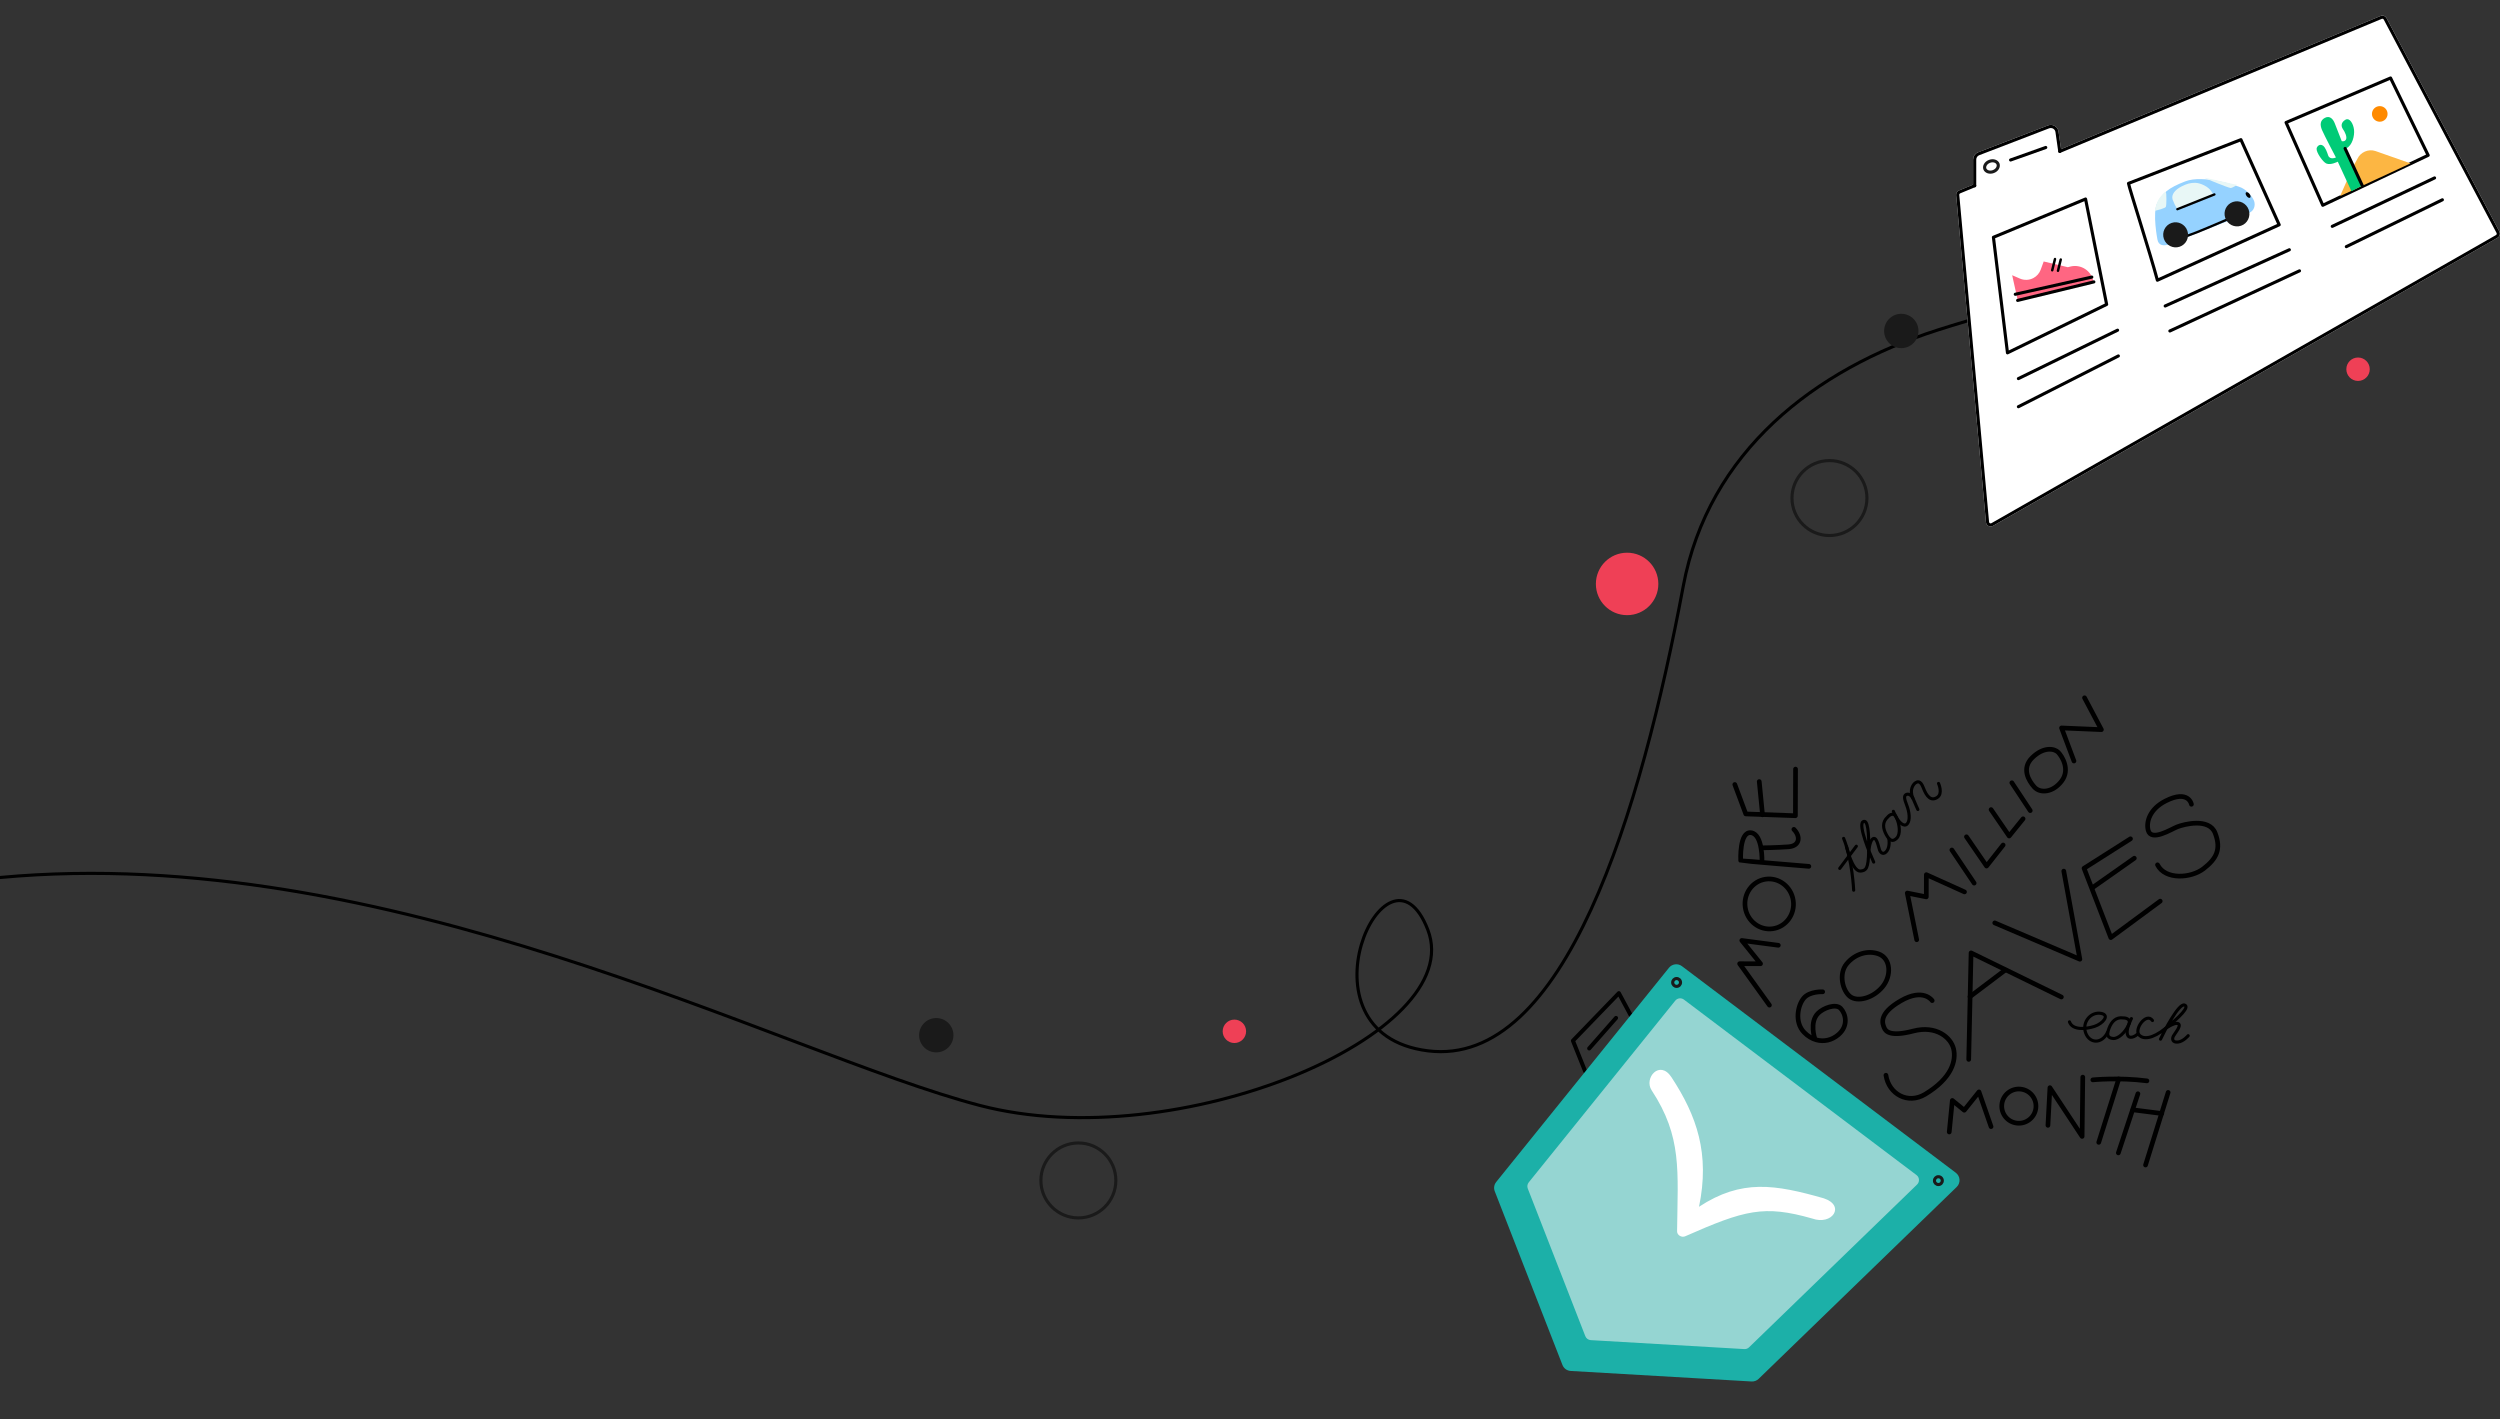 <svg width="1601" height="909" viewBox="0 0 1601 909" fill="none" xmlns="http://www.w3.org/2000/svg">
<rect x="0" y="0" width="1601" height="909" fill="#333333" stroke="none"/>
<g clip-path="url(#clip0)">
<path d="M1524.75 139.952C1425.26 170.972 1337.49 180.47 1240.95 211.338C1161.86 236.623 1094.08 289.353 1077.98 375.252C1050.89 519.722 1002.09 683.952 914.38 672.952C826.672 661.952 888.589 528.452 914.38 595.452C940.172 662.452 754.089 740.952 627.589 707.952C563.479 691.228 467.627 647.99 356 612.431C247.367 577.826 123.795 550.495 0 561.952" stroke="black" stroke-width="2" stroke-linecap="round" stroke-linejoin="round"/>
<path fill-rule="evenodd" clip-rule="evenodd" d="M1528.33 11.599C1527.6 10.228 1525.95 9.635 1524.52 10.231L1319.89 95.508L1318.29 84.281C1317.83 81.101 1314.54 79.168 1311.54 80.321L1266.79 97.533C1264.86 98.275 1263.59 100.13 1263.59 102.199V118.23L1254.57 121.965C1253.35 122.467 1252.61 123.701 1252.73 125.009L1271.81 334.445C1272.01 336.62 1274.39 337.861 1276.29 336.778L1599.4 152.28C1600.81 151.478 1601.32 149.704 1600.57 148.273L1528.33 11.599Z" fill="white"/>
<path d="M1285.59 225.952L1276.59 151.952L1335.59 127.452L1349.09 194.952L1285.59 225.952Z" stroke="black" stroke-width="2" stroke-linecap="round" stroke-linejoin="round"/>
<path d="M1381.59 179.452C1376.92 161.952 1363.49 120.252 1363.09 117.452L1435.09 89.452L1459.59 143.952L1381.59 179.452Z" stroke="black" stroke-width="2" stroke-linecap="round" stroke-linejoin="round"/>
<path d="M1292.59 242.452L1356.09 211.452" stroke="black" stroke-width="2" stroke-linecap="round"/>
<path d="M1386.59 195.952L1466.09 159.952" stroke="black" stroke-width="2" stroke-linecap="round"/>
<path d="M1493.59 144.952L1559.09 113.952" stroke="black" stroke-width="2" stroke-linecap="round"/>
<path d="M1502.59 157.952L1564.09 127.952" stroke="black" stroke-width="2" stroke-linecap="round"/>
<path d="M1292.59 260.452L1356.59 227.952" stroke="black" stroke-width="2" stroke-linecap="round"/>
<path d="M1389.59 211.952L1472.59 173.452" stroke="black" stroke-width="2" stroke-linecap="round"/>
<path d="M1264.59 118.899L1254.95 122.889C1254.14 123.224 1253.64 124.046 1253.72 124.918L1272.81 334.354C1272.94 335.804 1274.53 336.631 1275.79 335.91L1598.91 151.412C1599.84 150.877 1600.19 149.695 1599.68 148.74L1527.44 12.066C1526.96 11.152 1525.86 10.757 1524.9 11.155L1319.09 96.927" stroke="black" stroke-width="2" stroke-linecap="round"/>
<path d="M1264.59 118.952V102.199C1264.59 100.544 1265.61 99.06 1267.15 98.466L1311.9 81.255C1314.3 80.332 1316.94 81.878 1317.3 84.422L1319.09 96.952" stroke="black" stroke-width="2" stroke-linecap="round"/>
<path d="M1292.19 192.452L1288.59 176.247L1293.54 178.398C1296.33 179.611 1299.53 179.481 1302.21 178.044C1304.38 176.887 1306.04 174.972 1306.88 172.667L1308.78 167.452L1324.24 171.116L1325.79 170.716C1332.59 168.961 1339.43 173.399 1340.59 180.318L1292.19 192.452Z" fill="#FF6682"/>
<path d="M1290.59 188.452L1339.59 177.452" stroke="black" stroke-width="2" stroke-linecap="round" stroke-linejoin="round"/>
<path d="M1292.1 192.379L1340.9 180.525" stroke="black" stroke-width="2" stroke-linecap="round" stroke-linejoin="round"/>
<path d="M1315.64 165.763C1315.69 165.549 1315.91 165.418 1316.12 165.471C1316.34 165.524 1316.47 165.741 1316.41 165.955L1314.62 173.21C1314.57 173.425 1314.35 173.556 1314.14 173.503C1313.92 173.45 1313.79 173.233 1313.84 173.018L1315.64 165.763Z" stroke="black" stroke-width="0.801"/>
<path d="M1319.33 166.084C1319.38 165.87 1319.6 165.739 1319.81 165.792C1320.03 165.845 1320.16 166.062 1320.1 166.276L1318.31 173.531C1318.26 173.746 1318.04 173.877 1317.83 173.824C1317.61 173.771 1317.48 173.554 1317.53 173.339L1319.33 166.084Z" stroke="black" stroke-width="0.801"/>
<path d="M1388.33 156.739C1385.67 157.423 1382.33 157.435 1381.62 153.392C1381.62 153.392 1378.29 136.46 1381.48 130.177C1384.68 123.893 1388.38 120.373 1399.6 116.083C1410.83 111.794 1432.33 118.662 1435.82 120.402C1439.31 122.143 1442.66 126.212 1443.56 128.839C1444.46 131.466 1443.57 135.381 1439.91 136.406C1439.69 136.469 1439.3 136.59 1438.77 136.761" fill="#95D2FF"/>
<path d="M1426.87 140.327C1418.53 143.771 1408.49 148.392 1400.39 151.149" stroke="black" stroke-width="1.5" stroke-miterlimit="10"/>
<path d="M1387 132.491C1386.6 133.291 1382.17 134.491 1380 134.991C1380 133.491 1381.5 128.952 1382.5 127.452C1383.5 125.952 1386.5 122.491 1387 122.991C1387.5 123.491 1387.5 131.491 1387 132.491Z" fill="#E8F7F6"/>
<path d="M1405.74 117.074C1402.58 117.056 1400.35 117.739 1397.14 119.354C1392.96 121.46 1390.27 124.639 1391.37 127.872C1391.94 129.529 1392.97 131.679 1394.39 133.952L1417.26 124.452C1416.98 123.907 1416.7 123.387 1416.41 122.903C1414.3 119.336 1408.89 117.093 1405.74 117.074Z" fill="#E8F7F6"/>
<path d="M1412.19 113.871L1412.24 113.925C1412.21 114.087 1412.3 114.246 1412.46 114.295C1412.46 114.295 1427.2 120.39 1428.45 120.387C1429.7 120.384 1432.64 118.405 1432.64 118.405" fill="#E8F7F6"/>
<path d="M1440.99 126.584C1441.49 126.188 1441.31 125.111 1440.59 124.18C1439.87 123.249 1438.88 122.816 1438.37 123.213C1437.87 123.61 1438.05 124.686 1438.77 125.617C1439.49 126.548 1440.48 126.981 1440.99 126.584Z" fill="black"/>
<path d="M1434.84 143.62C1438.47 142.378 1440.4 138.385 1439.14 134.703C1437.88 131.02 1433.91 129.041 1430.28 130.284C1426.65 131.526 1424.72 135.519 1425.98 139.202C1427.24 142.884 1431.21 144.863 1434.84 143.62Z" fill="#1A1A1A" stroke="#1A1A1A" stroke-width="2" stroke-miterlimit="10"/>
<path d="M1395.55 157.053C1399.18 155.811 1401.11 151.818 1399.85 148.136C1398.59 144.453 1394.62 142.475 1390.99 143.717C1387.36 144.959 1385.43 148.952 1386.69 152.635C1387.95 156.317 1391.92 158.296 1395.55 157.053Z" fill="#1A1A1A" stroke="#1A1A1A" stroke-width="2" stroke-miterlimit="10"/>
<path d="M1394.38 133.97L1418.1 124.52" stroke="black" stroke-width="1.5" stroke-miterlimit="10" stroke-linecap="round"/>
<path d="M1279.53 105.015C1280.15 106.657 1279.07 108.932 1276.56 109.878C1274.05 110.824 1271.73 109.833 1271.11 108.191C1270.49 106.549 1271.58 104.275 1274.09 103.328C1276.6 102.382 1278.91 103.374 1279.53 105.015Z" stroke="#1A1A1A" stroke-width="2"/>
<path d="M1287.59 102.452L1310.09 94.452" stroke="black" stroke-width="2" stroke-linecap="round"/>
<path d="M599.588 673.952C605.664 673.952 610.588 669.028 610.588 662.952C610.588 656.877 605.664 651.952 599.588 651.952C593.513 651.952 588.588 656.877 588.588 662.952C588.588 669.028 593.513 673.952 599.588 673.952Z" fill="#1A1A1A"/>
<path d="M1217.59 222.952C1223.67 222.952 1228.59 218.028 1228.59 211.952C1228.59 205.877 1223.67 200.952 1217.59 200.952C1211.52 200.952 1206.59 205.877 1206.59 211.952C1206.59 218.028 1211.52 222.952 1217.59 222.952Z" fill="#1A1A1A"/>
<path d="M1171.59 342.952C1184.85 342.952 1195.59 332.207 1195.59 318.952C1195.59 305.698 1184.85 294.952 1171.59 294.952C1158.34 294.952 1147.59 305.698 1147.59 318.952C1147.59 332.207 1158.34 342.952 1171.59 342.952Z" stroke="#1A1A1A" stroke-width="2"/>
<path d="M690.588 779.952C703.843 779.952 714.588 769.207 714.588 755.952C714.588 742.698 703.843 731.952 690.588 731.952C677.334 731.952 666.588 742.698 666.588 755.952C666.588 769.207 677.334 779.952 690.588 779.952Z" stroke="#1A1A1A" stroke-width="2"/>
<path d="M1487.5 131.452L1464 78.452L1530.91 49.952L1555 99.452L1487.5 131.452Z" stroke="black" stroke-width="2" stroke-linecap="round" stroke-linejoin="round"/>
<path d="M1521.31 96.748C1516.82 95.168 1511.56 97.457 1509.63 101.831L1507 106.525L1502.8 116.045L1498.6 125.566L1543.68 104.617L1521.31 96.748Z" fill="#FCB643"/>
<path d="M1497.12 103.542L1505.87 122.469L1512.79 118.863L1507.3 106.971L1501.8 95.079C1501.8 95.079 1502.58 94.924 1502.7 94.867C1506.38 93.169 1507.96 86.948 1507.52 83.089C1507.07 79.23 1504.7 75.044 1501.91 76.738C1499.12 78.431 1499.13 80.866 1500.43 82.706C1501.73 84.546 1503.2 87.728 1502.37 89.328C1501.55 90.927 1499.64 90.389 1499.64 90.389C1499.64 90.389 1496.32 81.932 1495.19 79C1494.05 76.068 1491.89 73.872 1488.84 75.482C1485.8 77.093 1485.61 79.907 1487 83.221C1488.39 86.535 1495.92 100.847 1495.92 100.847C1495.92 100.847 1491.99 102.673 1490.92 99.434C1490.28 97.473 1489.21 94.519 1487.78 93.382C1485.64 91.679 1483.69 93.793 1483.55 95.164C1483.29 97.683 1487.63 103.758 1489.74 104.701C1492.54 105.957 1497.12 103.542 1497.12 103.542Z" fill="#00CB77"/>
<path d="M1501.8 95.079L1512.79 118.863" stroke="black" stroke-width="2" stroke-miterlimit="10" stroke-linecap="round" stroke-linejoin="round"/>
<path d="M1524 77.952C1526.76 77.952 1529 75.714 1529 72.952C1529 70.191 1526.76 67.952 1524 67.952C1521.24 67.952 1519 70.191 1519 72.952C1519 75.714 1521.24 77.952 1524 77.952Z" fill="#FF8A00"/>
<path d="M1510.09 243.952C1514.23 243.952 1517.59 240.595 1517.59 236.452C1517.59 232.31 1514.23 228.952 1510.09 228.952C1505.95 228.952 1502.59 232.31 1502.59 236.452C1502.59 240.595 1505.95 243.952 1510.09 243.952Z" fill="#EF4056"/>
<path d="M1042 393.952C1053.05 393.952 1062 384.998 1062 373.952C1062 362.907 1053.05 353.952 1042 353.952C1030.95 353.952 1022 362.907 1022 373.952C1022 384.998 1030.95 393.952 1042 393.952Z" fill="#EF4056"/>
<path d="M790.5 667.952C794.642 667.952 798 664.595 798 660.452C798 656.31 794.642 652.952 790.5 652.952C786.358 652.952 783 656.31 783 660.452C783 664.595 786.358 667.952 790.5 667.952Z" fill="#EF4056"/>
<path d="M1017.72 671.419L1034.9 651.896" stroke="black" stroke-width="2.603" stroke-linecap="round" stroke-linejoin="round"/>
<path d="M1015.12 685.997L1007.31 666.474L1036.72 636.017L1044.27 650.074" stroke="black" stroke-width="2.603" stroke-linecap="round" stroke-linejoin="round"/>
<path d="M1252.5 751.033L1077.11 618.735C1074.52 616.782 1070.85 617.236 1068.81 619.76L958.164 756.95C956.812 758.627 956.461 760.899 957.243 762.906L1000.6 874.137C1001.45 876.327 1003.5 877.818 1005.85 877.955L1121.7 884.7C1123.37 884.798 1125.02 884.188 1126.23 883.017L1253.06 760.149C1255.71 757.582 1255.45 753.255 1252.5 751.033Z" fill="#1CB0A8"/>
<path d="M1227.32 752.499L1078.38 640.137C1076.65 638.835 1074.2 639.137 1072.84 640.821L979.006 757.184C978.104 758.302 977.87 759.816 978.391 761.154L1015.23 855.675C1015.8 857.135 1017.17 858.129 1018.73 858.22L1117.06 863.953C1118.18 864.018 1119.28 863.611 1120.08 862.831L1227.7 758.575C1229.46 756.864 1229.29 753.98 1227.32 752.499Z" fill="#95D5D2"/>
<path d="M1088.05 772.821C1095.08 738.903 1086.7 714.657 1070.4 689.841C1062.87 678.364 1052.59 690.439 1057.69 698.194C1077.33 728.11 1074.43 749.851 1074 788.537C1073.97 790.979 1076.92 792.714 1079.15 791.729C1117.41 774.87 1129.61 771.538 1160.46 780.321C1173.4 785.005 1182.05 772.078 1167.96 767.403C1136.83 758.542 1115.35 754.894 1088.05 772.821Z" fill="white"/>
<path d="M1167.24 635.151C1167.24 635.151 1158.95 634.681 1155.13 639.215C1151.31 643.75 1149.04 654.55 1155.32 661.086C1157.67 663.537 1160.41 665.173 1163.27 665.956C1168.02 667.262 1173.11 666.194 1177.33 662.573C1184.07 656.778 1181.9 649.052 1178.76 645.783C1175.61 642.513 1167.68 645.514 1164.28 648.905C1158.52 654.64 1162.23 665.187 1162.23 665.187" stroke="black" stroke-width="3.005" stroke-miterlimit="10" stroke-linecap="round" stroke-linejoin="round"/>
<path d="M1182.61 617.223C1188.08 610.617 1196.31 608.5 1202.96 610.848C1210.9 613.653 1211.53 624.775 1205.56 631.967C1199.59 639.16 1189.66 641.903 1184.8 638.178C1179.95 634.453 1177.32 623.608 1182.61 617.223Z" stroke="black" stroke-width="3.005" stroke-miterlimit="10" stroke-linecap="round" stroke-linejoin="round"/>
<path d="M1227.46 601.809L1221.42 571.911L1233.6 574.36L1233.63 560.146L1258.06 571.172" stroke="black" stroke-width="3.005" stroke-miterlimit="10" stroke-linecap="round" stroke-linejoin="round"/>
<path d="M1249.98 544.332L1264.25 565.551" stroke="black" stroke-width="3.005" stroke-miterlimit="10" stroke-linecap="round" stroke-linejoin="round"/>
<path d="M1259.32 535.873L1272.19 554.619L1282.81 541.147" stroke="black" stroke-width="3.005" stroke-miterlimit="10" stroke-linecap="round" stroke-linejoin="round"/>
<path d="M1275.09 518.469L1286.65 535.383L1295.58 524.347" stroke="black" stroke-width="3.005" stroke-miterlimit="10" stroke-linecap="round" stroke-linejoin="round"/>
<path d="M1288.38 501.279L1300.17 519.119" stroke="black" stroke-width="3.005" stroke-miterlimit="10" stroke-linecap="round" stroke-linejoin="round"/>
<path d="M1301.46 485.2C1308.78 478.015 1315.71 479.315 1318.11 481.816C1320.51 484.318 1325.91 492.745 1320.28 500.185C1314.65 507.625 1306.49 508.191 1302.79 504.041C1299.09 499.891 1294.43 492.101 1301.46 485.2Z" stroke="black" stroke-width="3.005" stroke-miterlimit="10" stroke-linecap="round" stroke-linejoin="round"/>
<path d="M1328.16 487.357L1320.21 466.177L1345.73 467.263L1334.94 446.863" stroke="black" stroke-width="3.005" stroke-miterlimit="10" stroke-linecap="round" stroke-linejoin="round"/>
<path d="M1403.39 515.057C1403.39 515.057 1401.6 505.461 1386.87 512.917C1376.62 518.102 1374.27 526.51 1375.71 531.792C1377.71 539.146 1390.41 531.05 1394.25 529.532C1398.57 527.819 1414.78 523.579 1418.6 533.54C1422.58 543.896 1419.36 549.918 1411.27 556.22C1403.18 562.523 1386.61 563.649 1381.67 553.83" stroke="black" stroke-width="3.005" stroke-miterlimit="10" stroke-linecap="round" stroke-linejoin="round"/>
<path d="M1364.36 537.157L1334.62 556.05L1351.76 600.444L1383.4 577.095" stroke="black" stroke-width="3.005" stroke-miterlimit="10" stroke-linecap="round" stroke-linejoin="round"/>
<path d="M1366.82 549.606L1340.33 568.237" stroke="black" stroke-width="3.005" stroke-miterlimit="10" stroke-linecap="round" stroke-linejoin="round"/>
<path d="M1321.64 557.851L1331.95 614.29L1277.44 591.019" stroke="black" stroke-width="3.005" stroke-miterlimit="10" stroke-linecap="round" stroke-linejoin="round"/>
<path d="M1320.1 638.487L1262.27 610.229L1260.77 678.434" stroke="black" stroke-width="3.005" stroke-miterlimit="10" stroke-linecap="round" stroke-linejoin="round"/>
<path d="M1284.19 621.19L1261.59 638.256" stroke="black" stroke-width="3.005" stroke-miterlimit="10" stroke-linecap="round" stroke-linejoin="round"/>
<path d="M1237.37 640.802C1237.37 640.802 1231.85 632.478 1217.21 640.941C1202.57 649.407 1205.65 655.708 1206.63 658.178C1207.62 660.649 1210.63 664.097 1225.29 660.266C1239.95 656.435 1249.38 664.418 1251.08 671.708C1252.79 678.999 1250.17 690.362 1232.82 700.79C1221.88 707.367 1209.64 700.754 1207.75 688.577" stroke="black" stroke-width="3.005" stroke-miterlimit="10" stroke-linecap="round" stroke-linejoin="round"/>
<path d="M1187.09 570.085C1187.09 570.085 1186.25 550.489 1180.65 536.895" stroke="black" stroke-width="2.003" stroke-miterlimit="10" stroke-linecap="round"/>
<path d="M1182.47 542.118C1182.47 542.118 1186.25 558.448 1191.58 557.829C1195.03 557.428 1196.48 556.388 1196.71 545.021C1196.94 533.654 1196.2 524.131 1193.05 526.297C1189.9 528.464 1197.43 546.753 1199.91 552.086" stroke="black" stroke-width="2.003" stroke-miterlimit="10" stroke-linecap="round"/>
<path d="M1196.71 545.022C1196.71 545.022 1197.38 539.085 1198.96 537.535C1201.83 534.701 1202.89 542.477 1203.71 544.456C1204.52 546.434 1206.47 547.654 1208.47 544.806C1210.48 541.958 1209.64 537.1 1209.64 537.1" stroke="black" stroke-width="2.003" stroke-miterlimit="10" stroke-linecap="round" stroke-linejoin="round"/>
<path d="M1178.16 556.131L1188.79 541.926" stroke="black" stroke-width="2.003" stroke-miterlimit="10" stroke-linecap="round"/>
<path d="M1208.85 523.259C1205.26 526.471 1205.8 530.586 1208.02 534.583C1210.24 538.581 1212.24 539.205 1214.69 536.748C1217.15 534.291 1216.64 528.142 1214.46 523.548C1212.28 518.954 1208.85 523.259 1208.85 523.259Z" stroke="black" stroke-width="2.003" stroke-miterlimit="10" stroke-linecap="round" stroke-linejoin="round"/>
<path d="M1212.51 519.567C1212.51 519.567 1212.81 520.56 1214.46 523.547C1216.11 526.538 1219.28 529.87 1221.36 527.628C1223.44 525.386 1222.73 519.907 1221.06 515.639C1219.38 511.371 1219.3 509.779 1220.5 508.956C1221.71 508.135 1223.97 508.502 1225.43 512.049C1226.89 515.596 1228.2 518.387 1228.2 518.387" stroke="black" stroke-width="2.003" stroke-miterlimit="10" stroke-linecap="round" stroke-linejoin="round"/>
<path d="M1241.43 501.725C1241.43 501.725 1244.42 508.214 1240.57 510.696C1236.71 513.178 1233.89 510.366 1231.6 504.309C1229.76 499.455 1227.67 500.685 1226.69 501.288C1225.53 502.003 1222.53 505.54 1224.97 511.107" stroke="black" stroke-width="2.003" stroke-miterlimit="10" stroke-linecap="round" stroke-linejoin="round"/>
<path d="M1248.29 724.924L1250.27 704.737L1257.92 710.994L1267.34 699.246L1275.07 721.495" stroke="black" stroke-width="3.005" stroke-miterlimit="10" stroke-linecap="round" stroke-linejoin="round"/>
<path d="M1291.8 719.274C1297.83 719.865 1303.19 715.462 1303.78 709.438C1304.37 703.415 1299.97 698.052 1293.94 697.461C1287.92 696.869 1282.56 701.273 1281.97 707.296C1281.38 713.319 1285.78 718.682 1291.8 719.274Z" stroke="black" stroke-width="3.005" stroke-miterlimit="10" stroke-linecap="round" stroke-linejoin="round"/>
<path d="M1311.5 720.666L1312.77 696.552L1333.38 727.767L1333.81 689.802" stroke="black" stroke-width="3.005" stroke-miterlimit="10" stroke-linecap="round" stroke-linejoin="round"/>
<path d="M1356.83 690.965L1344.03 731.57" stroke="black" stroke-width="3.005" stroke-miterlimit="10" stroke-linecap="round" stroke-linejoin="round"/>
<path d="M1340.25 691.542C1340.25 691.542 1356.94 689.88 1374.9 692.186" stroke="black" stroke-width="3.005" stroke-miterlimit="10" stroke-linecap="round" stroke-linejoin="round"/>
<path d="M1369.12 700.437L1356.59 738.309" stroke="black" stroke-width="3.005" stroke-miterlimit="10" stroke-linecap="round" stroke-linejoin="round"/>
<path d="M1388.48 699.58L1374 746.079" stroke="black" stroke-width="3.005" stroke-miterlimit="10" stroke-linecap="round" stroke-linejoin="round"/>
<path d="M1365.91 710.73L1384.4 713.089" stroke="black" stroke-width="3.005" stroke-miterlimit="10" stroke-linecap="round" stroke-linejoin="round"/>
<path d="M1378.44 653.54C1374.54 647.94 1366.19 659.384 1370.1 663.061C1372.63 665.442 1378.08 665.625 1386.93 658.479C1395.77 651.333 1402.57 644.629 1398.89 643.614C1395.2 642.599 1386.06 660.14 1383.59 665.479" stroke="black" stroke-width="2.003" stroke-miterlimit="10" stroke-linecap="round"/>
<path d="M1386.93 658.478C1386.93 658.478 1391.9 655.165 1394.1 655.371C1398.12 655.746 1392.85 661.565 1391.87 663.462C1390.88 665.36 1391.2 667.636 1394.67 667.335C1398.14 667.034 1401.31 663.26 1401.31 663.26" stroke="black" stroke-width="2.003" stroke-miterlimit="10" stroke-linecap="round" stroke-linejoin="round"/>
<path d="M1359.78 651.881C1355.01 651.205 1352.21 654.267 1350.59 658.543C1348.96 662.818 1349.77 664.746 1353.23 665.041C1356.69 665.337 1361.07 660.987 1363.17 656.357C1365.28 651.733 1359.78 651.881 1359.78 651.881Z" stroke="black" stroke-width="2.003" stroke-miterlimit="10" stroke-linecap="round" stroke-linejoin="round"/>
<path d="M1364.96 652.303C1364.96 652.303 1364.4 653.169 1363.18 656.359C1361.95 659.55 1361.44 664.115 1364.5 664.264C1365.88 664.332 1367.41 663.535 1368.86 662.268" stroke="black" stroke-width="2.003" stroke-miterlimit="10" stroke-linecap="round" stroke-linejoin="round"/>
<path d="M1349.72 661.041C1346.09 668.684 1338.22 668.404 1335.68 661.54C1333.14 654.675 1338.9 647.79 1345.48 648.969C1351.5 650.049 1346.56 655.572 1341.35 657.277C1336.14 658.983 1327.28 660.033 1325.28 654.395" stroke="black" stroke-width="2.003" stroke-linecap="round" stroke-linejoin="round"/>
<path d="M1133.14 643.696L1114.06 617.161L1127.45 617.171L1115.45 602.278L1138.83 605.357" stroke="black" stroke-width="3.005" stroke-miterlimit="10" stroke-linecap="round" stroke-linejoin="round"/>
<path d="M1135.36 594.741C1143.85 593.481 1149.67 585.361 1148.37 576.606C1147.07 567.85 1139.13 561.774 1130.65 563.035C1122.17 564.295 1116.35 572.415 1117.65 581.17C1118.95 589.926 1126.88 596.002 1135.36 594.741Z" stroke="black" stroke-width="3.005" stroke-miterlimit="10" stroke-linecap="round" stroke-linejoin="round"/>
<path d="M1158.39 554.806C1158.39 554.806 1115.01 551.245 1114.74 551.047C1114.74 551.047 1113.81 532.263 1121.39 533.268C1128.98 534.273 1128.38 551.849 1128.38 551.849" stroke="black" stroke-width="3.005" stroke-miterlimit="10" stroke-linecap="round" stroke-linejoin="round"/>
<path d="M1127.88 542.964C1127.88 542.964 1138.06 542.844 1145.41 542.284C1152.76 541.725 1153.17 535.534 1148.8 531.12" stroke="black" stroke-width="3.005" stroke-miterlimit="10" stroke-linecap="round" stroke-linejoin="round"/>
<path d="M1149.86 492.524L1149.78 522.386L1118 521.246L1110.97 502.388" stroke="black" stroke-width="3.005" stroke-miterlimit="10" stroke-linecap="round" stroke-linejoin="round"/>
<path d="M1126.62 500.509L1128.72 521.785" stroke="black" stroke-width="3.005" stroke-miterlimit="10" stroke-linecap="round" stroke-linejoin="round"/>
<path d="M1073.77 631.672C1075.15 631.636 1076.24 630.486 1076.2 629.103C1076.17 627.721 1075.02 626.629 1073.64 626.665C1072.25 626.701 1071.16 627.851 1071.2 629.234C1071.23 630.616 1072.38 631.708 1073.77 631.672Z" stroke="#1A1A1A" stroke-width="2.003"/>
<path d="M1241.41 758.582C1242.79 758.546 1243.88 757.396 1243.84 756.013C1243.81 754.631 1242.66 753.539 1241.27 753.575C1239.89 753.611 1238.8 754.761 1238.84 756.144C1238.87 757.526 1240.02 758.618 1241.41 758.582Z" stroke="#1A1A1A" stroke-width="2.003"/>
</g>
<defs>
<clipPath id="clip0">
<rect width="1601" height="909" fill="white"/>
</clipPath>
</defs>
</svg>
